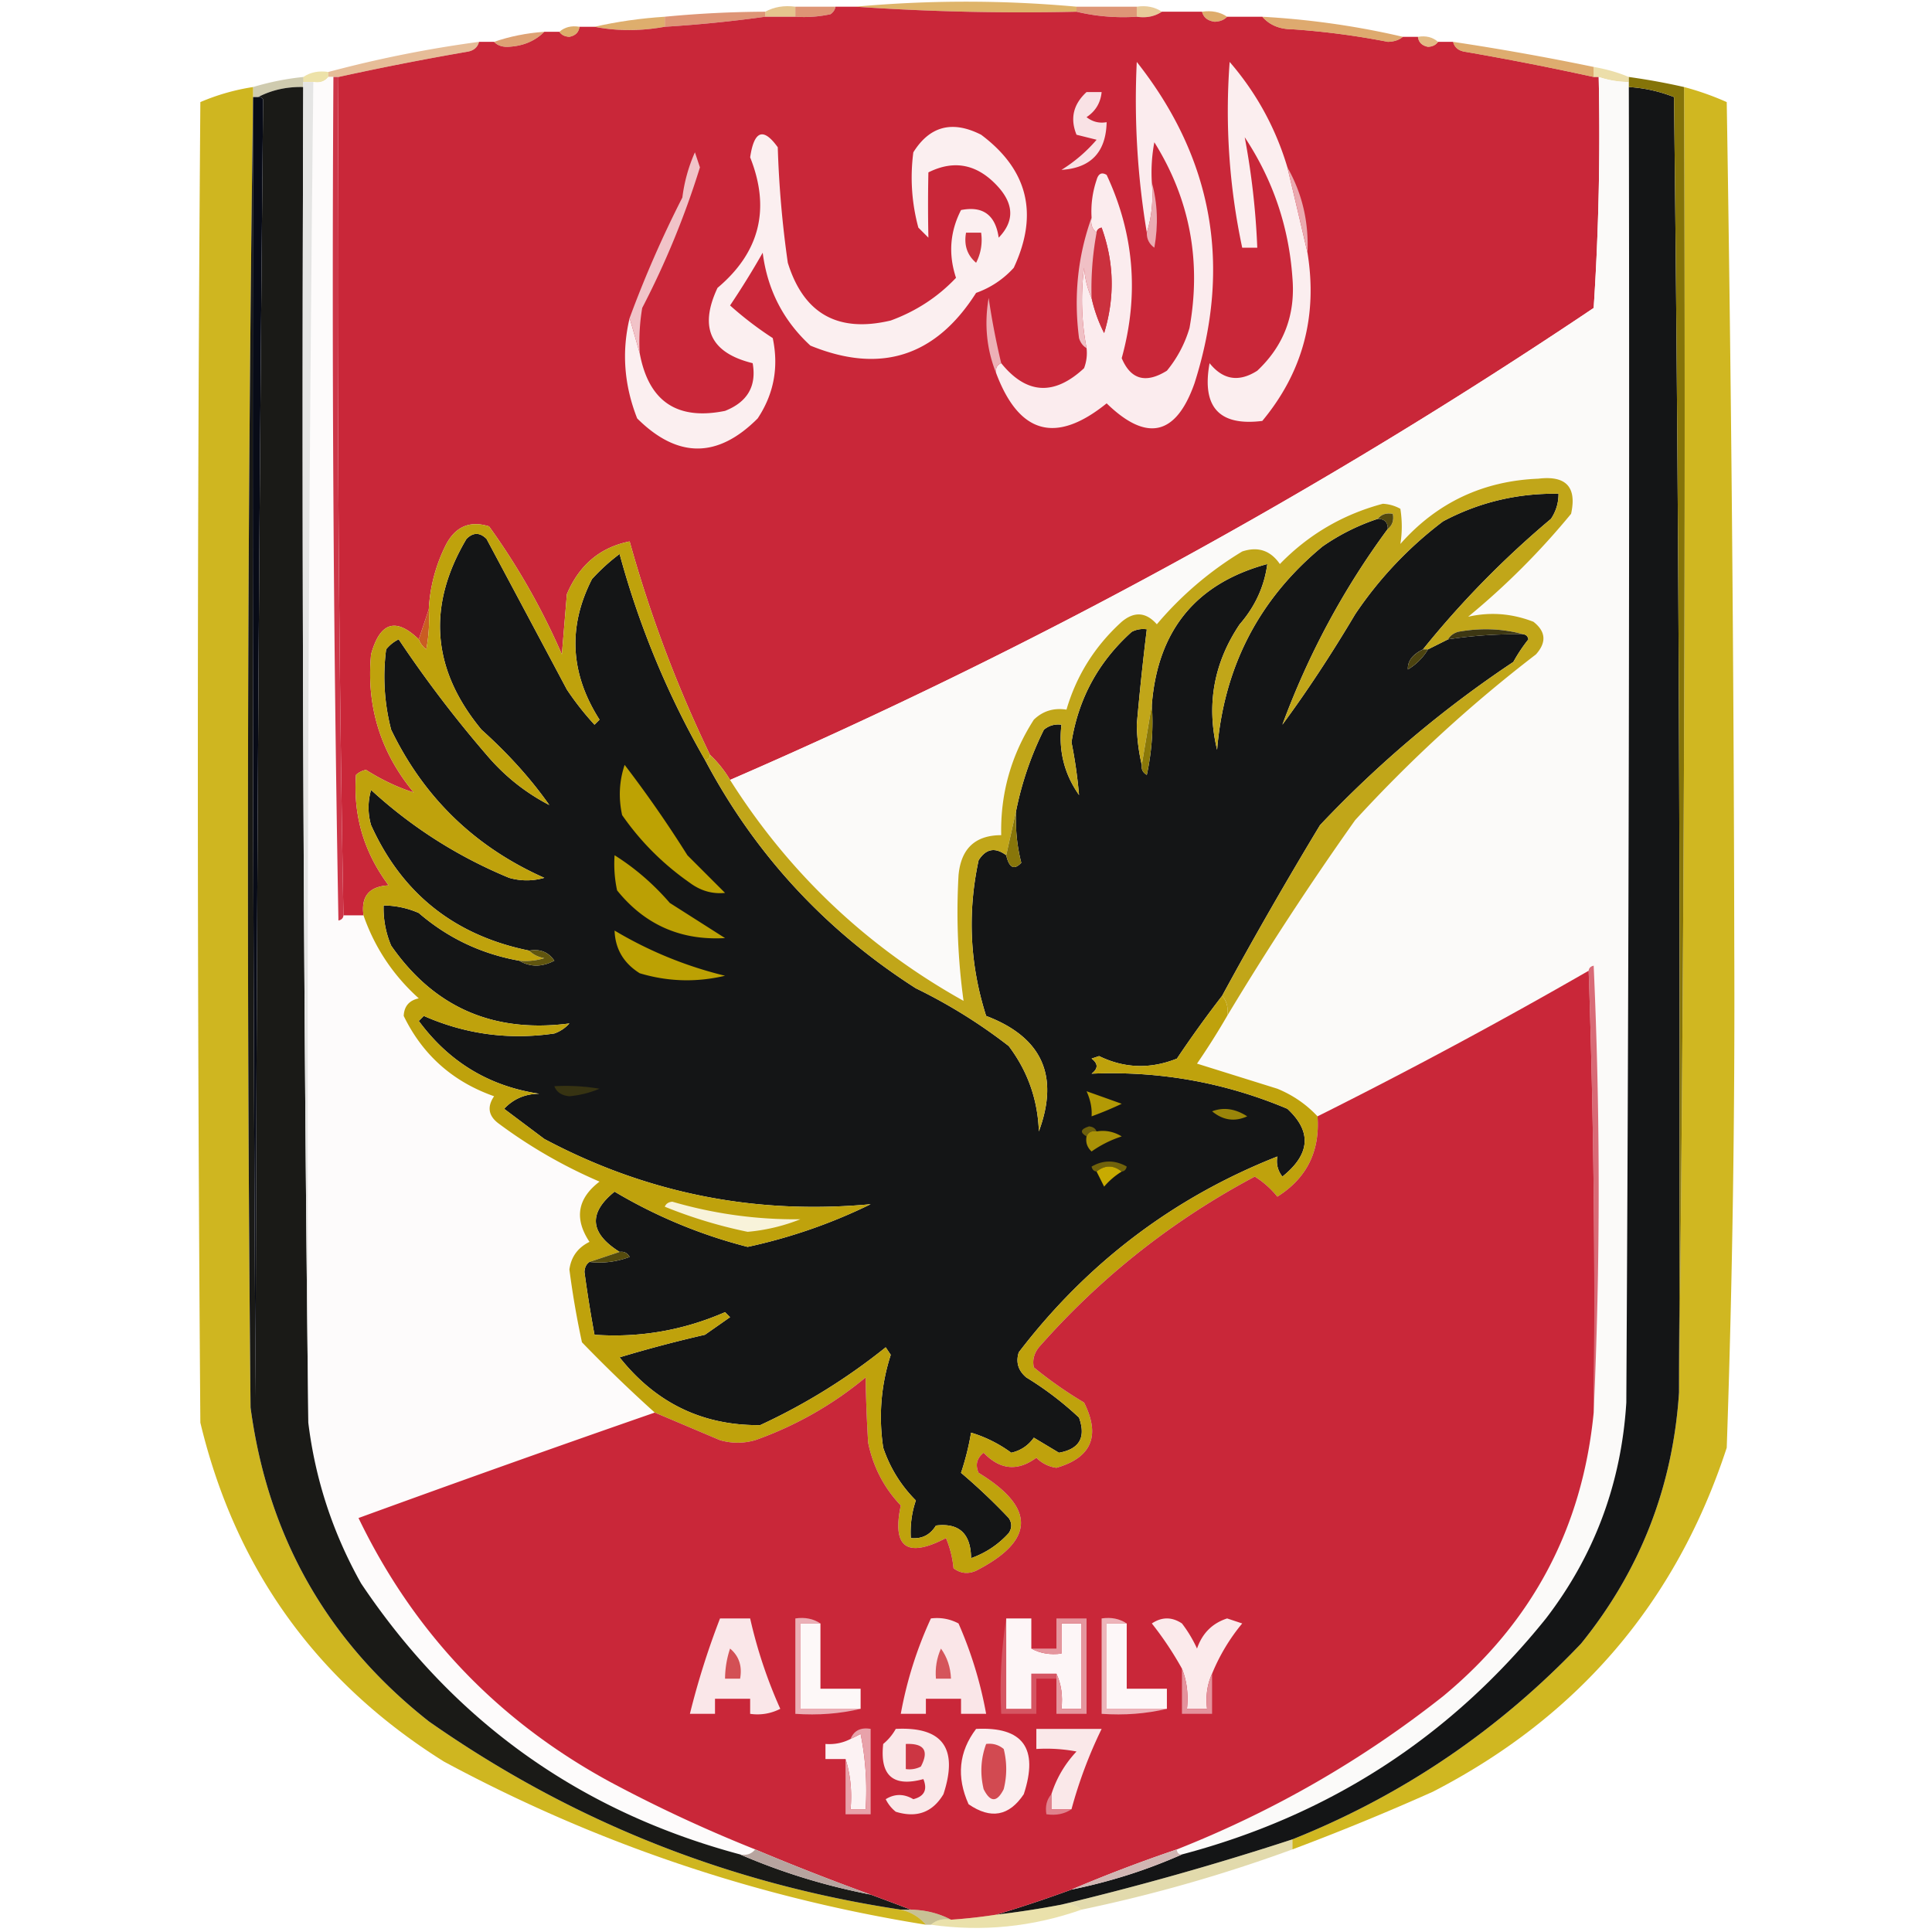 <svg clip-rule="evenodd" fill-rule="evenodd" height="2500" image-rendering="optimizeQuality" shape-rendering="geometricPrecision" text-rendering="geometricPrecision" width="2500" xmlns="http://www.w3.org/2000/svg" viewBox="94.333 57.167 306.312 384.783"><path d="M213.5 58.5v2h-6v-1c1.765-.961 3.765-1.295 6-1z" fill="#cc8d1e" opacity=".5"/><path d="M269.5 58.5v1c-14.843.33-29.51-.004-44-1a242.506 242.506 0 0 1 44 0z" fill="#cd8f20" opacity=".667"/><path d="M281.5 58.5c1.915-.284 3.581.049 5 1-1.419.951-3.085 1.284-5 1v-2z" fill="#cc8a1b" opacity=".444"/><path d="M213.5 58.5h8c-.111.617-.444 1.117-1 1.5-2.31.497-4.643.663-7 .5v-2z" fill="#cd6131" opacity=".667"/><path d="M269.5 59.5v-1h12v2c-4.1.263-8.1-.07-12-1z" fill="#cd6233" opacity=".667"/><path d="M294.5 59.5c1.915-.284 3.581.049 5 1-.597.639-1.43.972-2.5 1-1.376-.184-2.209-.85-2.5-2z" fill="#cd8323" opacity=".667"/><path d="M187.5 60.5v2c-4.835.875-9.502.875-14 0 4.48-1.02 9.147-1.687 14-2z" fill="#cd8624" opacity=".667"/><path d="M207.5 59.5v1a261.163 261.163 0 0 1-20 2v-2c6.648-.64 13.314-.973 20-1z" fill="#cd6132" opacity=".667"/><path d="M221.5 58.5h4c14.49.996 29.157 1.33 44 1 3.9.93 7.9 1.263 12 1 1.915.284 3.581-.049 5-1h8c.291 1.15 1.124 1.816 2.5 2 1.07-.028 1.903-.361 2.5-1h7c1.449 1.664 3.449 2.498 6 2.5a153.833 153.833 0 0 1 19 2.5c1.226-.02 2.226-.353 3-1h3c.12 1.086.787 1.753 2 2 .916-.043 1.583-.376 2-1h3c.291 1.15 1.124 1.816 2.5 2a574.558 574.558 0 0 1 25.5 5h1a529.906 529.906 0 0 1-1 46c-54.315 36.498-111.649 67.831-172 94a22.755 22.755 0 0 0-4-5 255.082 255.082 0 0 1-16-42.5c-5.863 1.174-10.03 4.674-12.5 10.5l-1 12a136.848 136.848 0 0 0-14.5-25.5c-3.76-1.176-6.593-.01-8.5 3.5a32.085 32.085 0 0 0-3.5 13l-2 6c-4.569-4.426-7.735-3.426-9.5 3-.96 10.326 1.874 19.493 8.5 27.5-3.235-1.03-6.401-2.53-9.5-4.5a3.943 3.943 0 0 0-2 1c-.584 8.087 1.583 15.42 6.5 22-3.875.205-5.541 2.205-5 6h-4a6974.478 6974.478 0 0 1-1-167 574.558 574.558 0 0 1 25.5-5c1.376-.184 2.209-.85 2.5-2h3c.597.639 1.43.972 2.5 1 3.079-.08 5.579-1.08 7.5-3h3c.417.624 1.084.957 2 1 1.213-.247 1.88-.914 2-2h3c4.498.875 9.165.875 14 0a261.163 261.163 0 0 0 20-2h6c2.357.163 4.69-.003 7-.5.556-.383.889-.883 1-1.5z" fill="#c92739"/><path d="M306.5 60.5c9.58.542 18.913 1.875 28 4-.774.647-1.774.98-3 1a153.833 153.833 0 0 0-19-2.5c-2.551-.002-4.551-.836-6-2.5z" fill="#cd7f28" opacity=".667"/><path d="M170.5 62.5c-.12 1.086-.787 1.753-2 2-.916-.043-1.583-.376-2-1 1.068-.934 2.401-1.268 4-1z" fill="#cc8421" opacity=".667"/><path d="M163.5 63.5c-1.921 1.92-4.421 2.92-7.5 3-1.07-.028-1.903-.361-2.5-1 3.127-1.08 6.46-1.747 10-2z" fill="#cd732f" opacity=".667"/><path d="M337.5 64.5c1.599-.268 2.932.066 4 1-.417.624-1.084.957-2 1-1.213-.247-1.88-.914-2-2z" fill="#cc8422" opacity=".553"/><path d="M344.5 65.5a515.819 515.819 0 0 1 28 5v2a574.558 574.558 0 0 0-25.5-5c-1.376-.184-2.209-.85-2.5-2z" fill="#cd8227" opacity=".667"/><path d="M150.5 65.5c-.291 1.15-1.124 1.816-2.5 2a574.558 574.558 0 0 0-25.5 5h-2v-1a238.895 238.895 0 0 1 30-6z" fill="#cd772b" opacity=".481"/><path d="M311.5 90.5a2463.73 2463.73 0 0 1 4 17c2.049 12.645-.951 23.811-9 33.5-8.591 1.07-12.091-2.763-10.5-11.5 2.679 3.335 5.845 3.835 9.5 1.5 5.295-4.989 7.628-11.156 7-18.5-.708-10.164-3.875-19.497-9.5-28a150.91 150.91 0 0 1 2.5 22h-3a130.507 130.507 0 0 1-2.5-37c5.328 6.167 9.162 13.167 11.5 21z" fill="#fbeeef"/><path d="M253.5 131.5c-.172-.992.162-1.658 1-2 5.032 6.213 10.532 6.547 16.5 1a8.43 8.43 0 0 0 .5-4 50.963 50.963 0 0 1-.5-16c.191 2.208.691 4.208 1.5 6a29.278 29.278 0 0 0 2.5 7c2.158-7.103 1.991-14.103-.5-21-.607.124-.94.457-1 1-.904-.709-1.237-1.709-1-3a19.522 19.522 0 0 1 1-7.5c.35-1.258 1.017-1.59 2-1 5.483 11.728 6.483 23.894 3 36.5 1.799 4.272 4.799 5.106 9 2.5a24.017 24.017 0 0 0 4.5-8.5c2.398-13.349.064-25.682-7-37a32.462 32.462 0 0 0-.5 8c.313 3.542-.021 6.875-1 10a159.782 159.782 0 0 1-2-34c15.143 19.181 18.976 40.514 11.5 64-3.674 10.436-9.507 11.769-17.5 4-10.093 8.154-17.426 6.154-22-6z" fill="#fbecee"/><path d="M372.5 70.5c2.51.427 4.843 1.093 7 2v1a19.24 19.24 0 0 1-6-1h-1v-2z" fill="#dabf57" opacity=".5"/><path d="M120.5 71.5v1c-.709.904-1.709 1.237-3 1h-2v-1c1.419-.951 3.085-1.284 5-1z" fill="#e4d37e" opacity=".667"/><path d="M115.5 72.5v2c-3.281-.08-6.281.587-9 2h-1v-2a53.76 53.76 0 0 1 10-2z" fill="#71630f" opacity=".333"/><path d="M120.5 72.5h1c-.333 56.004 0 112.004 1 168 .607-.124.94-.457 1-1h4c2.242 6.416 5.908 11.916 11 16.5-1.91.408-2.91 1.575-3 3.5 3.768 7.764 9.768 13.097 18 16-1.453 2.144-1.12 3.977 1 5.5a98.891 98.891 0 0 0 20 11.5c-4.406 3.364-5.072 7.364-2 12-2.325 1.152-3.658 2.985-4 5.5.63 4.871 1.463 9.705 2.5 14.5a293.21 293.21 0 0 0 14.5 14 4118.828 4118.828 0 0 0-59 21c11.006 22.841 27.673 40.341 50 52.5a284.938 284.938 0 0 0 29 13.5c-.709.904-1.709 1.237-3 1-31.964-8.559-57.131-26.559-75.5-54-5.616-10.014-9.116-20.68-10.5-32-.331-89.071.003-178.071 1-267 1.291.237 2.291-.096 3-1z" fill="#fdfbfb"/><path d="M121.5 72.5h1a6974.478 6974.478 0 0 0 1 167c-.06.543-.393.876-1 1-1-55.996-1.333-111.996-1-168z" fill="#cd3648"/><path d="M373.5 72.5a19.24 19.24 0 0 0 6 1v1c.167 87.334 0 174.667-.5 262-.996 16.072-6.33 30.405-16 43-18.937 23.563-43.104 39.23-72.5 47-.667 0-1-.333-1-1 19.24-7.614 36.907-17.781 53-30.5 17.763-14.692 27.763-33.525 30-56.5a993.098 993.098 0 0 0 0-89c-.607.124-.94.457-1 1a1048.871 1048.871 0 0 1-54 29c-2.236-2.393-4.903-4.227-8-5.5l-16-5a145.01 145.01 0 0 0 6-9.5 616.02 616.02 0 0 1 25.5-39 279.916 279.916 0 0 1 36-33c2.145-2.395 1.978-4.562-.5-6.5-4.284-1.663-8.617-1.996-13-1 7.5-6.167 14.333-13 20.5-20.5 1.175-5.328-.992-7.661-6.5-7-11.053.444-20.22 4.777-27.5 13 .374-2.269.374-4.602 0-7a7.93 7.93 0 0 0-3.5-1c-7.948 2.119-14.782 6.119-20.5 12-1.864-2.707-4.364-3.541-7.5-2.5a68.526 68.526 0 0 0-17 14.5c-2.156-2.438-4.489-2.605-7-.5-5.332 4.839-8.998 10.673-11 17.5-2.544-.396-4.711.271-6.5 2-4.511 7.03-6.678 14.697-6.5 23-5.185.014-8.018 2.681-8.5 8a129.819 129.819 0 0 0 1 25c-19.234-10.734-34.734-25.401-46.5-44 60.351-26.169 117.685-57.502 172-94a529.906 529.906 0 0 0 1-46z" fill="#fbfaf9"/><path d="M105.5 74.5v2a11361.632 11361.632 0 0 0-.5 261c3.442 25.73 15.275 46.563 35.5 62.5 28.303 19.829 59.636 32.329 94 37.5 2.031.472 3.698 1.472 5 3-33.841-5.422-65.841-16.255-96-32.5-25.37-15.913-41.536-38.413-48.5-67.5-.667-87.667-.667-175.333 0-263a43.314 43.314 0 0 1 10.5-3z" fill="#c8ac00" opacity=".874"/><path d="M115.5 74.5a17690.49 17690.49 0 0 0 1 266c1.384 11.32 4.884 21.986 10.5 32 18.369 27.441 43.536 45.441 75.5 54 8.295 3.579 16.962 6.245 26 8a647.542 647.542 0 0 1 8 3h-2c-34.364-5.171-65.697-17.671-94-37.5-20.225-15.937-32.058-36.77-35.5-62.5-.832-87.168-.666-174.168.5-261-.167 86.334 0 172.667.5 259 .168-86.237.668-172.403 1.5-258.5-.228-.399-.562-.565-1-.5 2.719-1.413 5.719-2.08 9-2z" fill="#1a1a17"/><path d="M115.5 73.5h2a17887.285 17887.285 0 0 0-1 267 17690.49 17690.49 0 0 1-1-266v-1z" fill="#e5e5e4"/><path d="M390.5 74.5a56.268 56.268 0 0 1 8.5 3c.904 55.996 1.404 111.996 1.5 168 .145 33.366-.355 66.699-1.5 100-10.056 30.735-29.556 53.568-58.5 68.5a488.126 488.126 0 0 1-28 11.5v-2c21.956-8.773 41.123-21.773 57.5-39 11.773-14.555 18.273-31.222 19.5-50a16901.08 16901.08 0 0 0 1-260z" fill="#c9ac00" opacity=".871"/><path d="M379.5 74.5c3.101.192 6.101.858 9 2 1 85.997 1.333 171.997 1 258-1.227 18.778-7.727 35.445-19.5 50-16.377 17.227-35.544 30.227-57.5 39a593.979 593.979 0 0 1-46 13c-4.307.827-8.64 1.493-13 2a268.68 268.68 0 0 0 15-5c7.657-1.553 14.991-3.887 22-7 29.396-7.77 53.563-23.437 72.5-47 9.67-12.595 15.004-26.928 16-43 .5-87.333.667-174.666.5-262z" fill="#141516"/><path d="M379.5 72.5c3.697.508 7.364 1.175 11 2a16901.08 16901.08 0 0 1-1 260c.333-86.003 0-172.003-1-258a29.359 29.359 0 0 0-9-2v-1-1z" fill="#857409"/><path d="M105.5 76.5h1c.438-.065.772.101 1 .5a33506.127 33506.127 0 0 0-1.5 258.5c-.5-86.333-.667-172.666-.5-259z" fill="#080b17"/><path d="M271.5 75.5h3c-.203 2.138-1.203 3.805-3 5 1.189.929 2.522 1.262 4 1-.135 5.966-3.135 9.133-9 9.5a29.94 29.94 0 0 0 7-6l-4-1c-1.314-3.233-.647-6.067 2-8.5z" fill="#f9e2e5"/><path d="M180.5 120.5l2 7c1.773 9.609 7.44 13.442 17 11.5 4.473-1.774 6.306-4.94 5.5-9.5-8.4-2.06-10.733-7.06-7-15 8.415-7.081 10.581-15.748 6.5-26 .791-5.34 2.624-6.007 5.5-2a206.23 206.23 0 0 0 2 23c3.158 10.166 9.991 14 20.5 11.5 5.054-1.852 9.388-4.685 13-8.5-1.548-4.677-1.215-9.177 1-13.5 4.353-.86 6.853.974 7.5 5.5 3.068-3.175 3.068-6.508 0-10-4.098-4.607-8.765-5.607-14-3-.093 4.34-.093 8.674 0 13l-2-2a38.187 38.187 0 0 1-1-15c3.274-5.237 7.774-6.404 13.5-3.5 9.329 6.977 11.496 15.81 6.5 26.5a18.282 18.282 0 0 1-7.5 5c-8.068 12.7-19.068 16.2-33 10.5-5.402-4.971-8.569-11.137-9.5-18.5-2.048 3.6-4.214 7.1-6.5 10.5a69.053 69.053 0 0 0 8.5 6.5c1.224 5.804.224 11.138-3 16-7.959 7.992-15.959 7.992-24 0-2.608-6.628-3.108-13.295-1.5-20z" fill="#fbeff0"/><path d="M284.5 93.5c1.147 4.146 1.314 8.48.5 13-1.039-.744-1.539-1.744-1.5-3 .979-3.125 1.313-6.458 1-10z" fill="#ebacb3"/><path d="M247.5 103.5h3a9.86 9.86 0 0 1-1 6c-1.783-1.523-2.449-3.523-2-6z" fill="#cb333e"/><path d="M311.5 90.5c2.943 5.188 4.276 10.854 4 17a2463.73 2463.73 0 0 0-4-17z" fill="#eba9af"/><path d="M272.5 116.5a61.26 61.26 0 0 1 1-13c.06-.543.393-.876 1-1 2.491 6.897 2.658 13.897.5 21a29.278 29.278 0 0 1-2.5-7z" fill="#cb313e"/><path d="M182.5 127.5l-2-7c3-8.148 6.5-16.148 10.5-24a31.783 31.783 0 0 1 2.5-9l1 3a169.997 169.997 0 0 1-11.5 28 40.914 40.914 0 0 0-.5 9z" fill="#f1c3c8"/><path d="M272.5 100.5c-.237 1.291.096 2.291 1 3a61.26 61.26 0 0 0-1 13c-.809-1.792-1.309-3.792-1.5-6a50.963 50.963 0 0 0 .5 16c-.722-.418-1.222-1.084-1.5-2-1.082-8.344-.249-16.344 2.5-24z" fill="#f0c0c5"/><path d="M254.5 129.5c-.838.342-1.172 1.008-1 2-1.901-4.725-2.401-9.725-1.5-15a149.336 149.336 0 0 0 2.5 13z" fill="#edb0b6"/><path d="M338.5 186.5c-2.099 1.017-3.099 2.35-3 4 1.688-1.021 3.021-2.355 4-4l4-2a89.41 89.41 0 0 1 15-1c.543.06.876.393 1 1a32.367 32.367 0 0 0-3 4.5c-14.006 9.331-26.839 20.164-38.5 32.5a861.366 861.366 0 0 0-19.5 34 228.852 228.852 0 0 0-9 12.5c-5.291 2.122-10.458 1.956-15.5-.5l-1.5.5c1.333 1 1.333 2 0 3 13.561-.574 26.561 1.76 39 7 4.901 4.544 4.568 9.044-1 13.5-.929-1.189-1.262-2.522-1-4-20.693 8.174-37.86 21.174-51.5 39-.624 1.964-.124 3.631 1.5 5a64.256 64.256 0 0 1 10.5 8c1.418 3.942.084 6.275-4 7l-5-3c-1.12 1.575-2.62 2.575-4.5 3a26.174 26.174 0 0 0-8-4 53.03 53.03 0 0 1-2 8 118.744 118.744 0 0 1 9.5 9c.667 1 .667 2 0 3-2.07 2.287-4.57 3.953-7.5 5-.054-4.895-2.388-7.062-7-6.5-1.153 1.883-2.819 2.716-5 2.5a19.522 19.522 0 0 1 1-7.5c-2.975-2.98-5.141-6.48-6.5-10.5-.943-6.303-.443-12.469 1.5-18.5l-1-1.5a120.74 120.74 0 0 1-25 15.5c-11.439.115-20.773-4.385-28-13.5a260.156 260.156 0 0 1 17-4.5l5-3.5-1-1c-8.321 3.631-16.987 5.131-26 4.5a255.347 255.347 0 0 1-2-12.5c.043-.916.376-1.583 1-2 2.747.313 5.414-.02 8-1-.457-.798-1.124-1.131-2-1-5.95-3.73-6.283-7.73-1-12a100.404 100.404 0 0 0 26.5 11 106.61 106.61 0 0 0 24.5-8.5c-23.037 2.142-44.704-2.192-65-13l-8-6c1.859-1.981 4.192-2.981 7-3-9.968-1.488-17.968-6.321-24-14.5l1-1c8.307 3.655 16.974 4.822 26 3.5a7.293 7.293 0 0 0 3-2c-15.114 1.974-26.948-3.193-35.5-15.5a18.991 18.991 0 0 1-1.5-8c2.427.023 4.76.523 7 1.5 5.785 4.986 12.451 8.152 20 9.5 2.193 1.297 4.527 1.297 7 0-1.168-1.717-2.835-2.384-5-2-14.832-3.011-25.332-11.344-31.5-25a12.494 12.494 0 0 1 0-7c8.117 7.444 17.283 13.277 27.5 17.5 2.333.667 4.667.667 7 0-13.801-6.135-23.967-15.968-30.5-29.5a42.087 42.087 0 0 1-1-16 7.248 7.248 0 0 1 2.5-2 236.366 236.366 0 0 0 17.5 23c3.528 4.175 7.695 7.508 12.5 10-3.62-5.156-8.12-10.156-13.5-15-9.914-11.974-10.914-24.641-3-38 1.333-1.333 2.667-1.333 4 0 5.327 9.964 10.661 19.964 16 30a57.688 57.688 0 0 0 5.5 7l1-1c-5.853-9.172-6.353-18.505-1.5-28a38.929 38.929 0 0 1 5.5-5 173.06 173.06 0 0 0 17 41c9.95 18.788 23.95 33.955 42 45.5a105.29 105.29 0 0 1 18.5 11.5c3.784 5.018 5.784 10.685 6 17 4.112-11.111.612-18.777-10.5-23-3.251-10.19-3.751-20.524-1.5-31 1.459-2.31 3.292-2.643 5.5-1 .575 2.515 1.575 3.015 3 1.5a33.79 33.79 0 0 1-1-10.5 65.008 65.008 0 0 1 5.5-16c1.011-.837 2.178-1.17 3.5-1-.61 5.155.556 9.822 3.5 14a95.04 95.04 0 0 0-1.5-10.5c1.387-8.73 5.387-16.063 12-22a4.934 4.934 0 0 1 3-.5 559.203 559.203 0 0 0-2 19c.051 2.753.384 5.42 1 8-.131.876.202 1.543 1 2a49.87 49.87 0 0 0 1-14c1.179-14.831 8.845-24.165 23-28-.596 4.471-2.429 8.471-5.5 12-5.167 7.692-6.667 16.025-4.5 25 1.365-16.567 8.365-30.067 21-40.5a42.494 42.494 0 0 1 11-5.5c1.333 0 2 .667 2 2-8.797 11.921-15.797 24.921-21 39 4.888-6.626 9.721-13.959 14.5-22a76.862 76.862 0 0 1 17.5-18.5c7.147-3.798 14.814-5.631 23-5.5.009 1.808-.491 3.475-1.5 5a187.889 187.889 0 0 0-25.5 26z" fill="#141516"/><path d="M140.5 178.5a32.462 32.462 0 0 1-.5 8c-.717-.544-1.217-1.211-1.5-2l2-6z" fill="#ca5c22"/><path d="M196.5 207.5c0 .667-.333 1-1 1a173.06 173.06 0 0 1-17-41 38.929 38.929 0 0 0-5.5 5c-4.853 9.495-4.353 18.828 1.5 28l-1 1a57.688 57.688 0 0 1-5.5-7 16542.053 16542.053 0 0 0-16-30c-1.333-1.333-2.667-1.333-4 0-7.914 13.359-6.914 26.026 3 38 5.38 4.844 9.88 9.844 13.5 15-4.805-2.492-8.972-5.825-12.5-10a236.366 236.366 0 0 1-17.5-23 7.248 7.248 0 0 0-2.5 2 42.087 42.087 0 0 0 1 16c6.533 13.532 16.699 23.365 30.5 29.5a12.494 12.494 0 0 1-7 0c-10.217-4.223-19.383-10.056-27.5-17.5a12.494 12.494 0 0 0 0 7c6.168 13.656 16.668 21.989 31.5 25 .763.768 1.763 1.268 3 1.5a12.93 12.93 0 0 1-5 .5c-7.549-1.348-14.215-4.514-20-9.5a17.758 17.758 0 0 0-7-1.5 18.991 18.991 0 0 0 1.5 8c8.552 12.307 20.386 17.474 35.5 15.5a7.293 7.293 0 0 1-3 2c-9.026 1.322-17.693.155-26-3.5l-1 1c6.032 8.179 14.032 13.012 24 14.5-2.808.019-5.141 1.019-7 3l8 6c20.296 10.808 41.963 15.142 65 13a106.61 106.61 0 0 1-24.5 8.5 100.404 100.404 0 0 1-26.5-11c-5.283 4.27-4.95 8.27 1 12l-6 2c-.624.417-.957 1.084-1 2 .57 4.226 1.237 8.392 2 12.5 9.013.631 17.679-.869 26-4.5l1 1-5 3.5a260.156 260.156 0 0 0-17 4.5c7.227 9.115 16.561 13.615 28 13.5a120.74 120.74 0 0 0 25-15.5l1 1.5c-1.943 6.031-2.443 12.197-1.5 18.5 1.359 4.02 3.525 7.52 6.5 10.5a19.522 19.522 0 0 0-1 7.5c2.181.216 3.847-.617 5-2.5 4.612-.562 6.946 1.605 7 6.5 2.93-1.047 5.43-2.713 7.5-5 .667-1 .667-2 0-3a118.744 118.744 0 0 0-9.5-9 53.03 53.03 0 0 0 2-8 26.174 26.174 0 0 1 8 4c1.88-.425 3.38-1.425 4.5-3l5 3c4.084-.725 5.418-3.058 4-7a64.256 64.256 0 0 0-10.5-8c-1.624-1.369-2.124-3.036-1.5-5 13.64-17.826 30.807-30.826 51.5-39-.262 1.478.071 2.811 1 4 5.568-4.456 5.901-8.956 1-13.5-12.439-5.24-25.439-7.574-39-7 1.333-1 1.333-2 0-3l1.5-.5c5.042 2.456 10.209 2.622 15.5.5a228.852 228.852 0 0 1 9-12.5c.934 1.068 1.268 2.401 1 4a145.01 145.01 0 0 1-6 9.5l16 5c3.097 1.273 5.764 3.107 8 5.5.504 6.992-2.163 12.325-8 16a18.118 18.118 0 0 0-4.5-4c-16.384 8.715-30.717 20.048-43 34-.982 1.259-1.315 2.592-1 4a82.262 82.262 0 0 0 10 7c3.33 6.636 1.497 10.969-5.5 13a6.895 6.895 0 0 1-4-2c-3.735 2.757-7.235 2.424-10.5-1-1.365 1.093-1.699 2.426-1 4 11.41 6.971 11.243 13.471-.5 19.5-1.612.72-3.112.554-4.5-.5a20.2 20.2 0 0 0-1.5-6c-7.773 4.045-10.773 1.878-9-6.5-3.337-3.505-5.503-7.672-6.5-12.5a284.074 284.074 0 0 1-.5-13 71.986 71.986 0 0 1-22 12.5 12.494 12.494 0 0 1-7 0 10593.27 10593.27 0 0 0-13-5.5 293.21 293.21 0 0 1-14.5-14 174.395 174.395 0 0 1-2.5-14.5c.342-2.515 1.675-4.348 4-5.5-3.072-4.636-2.406-8.636 2-12a98.891 98.891 0 0 1-20-11.5c-2.12-1.523-2.453-3.356-1-5.5-8.232-2.903-14.232-8.236-18-16 .09-1.925 1.09-3.092 3-3.5-5.092-4.584-8.758-10.084-11-16.5-.541-3.795 1.125-5.795 5-6-4.917-6.58-7.084-13.913-6.5-22a3.943 3.943 0 0 1 2-1c3.099 1.97 6.265 3.47 9.5 4.5-6.626-8.007-9.46-17.174-8.5-27.5 1.765-6.426 4.931-7.426 9.5-3 .283.789.783 1.456 1.5 2 .497-2.646.664-5.313.5-8a32.085 32.085 0 0 1 3.5-13c1.907-3.51 4.74-4.676 8.5-3.5a136.848 136.848 0 0 1 14.5 25.5l1-12c2.47-5.826 6.637-9.326 12.5-10.5a255.082 255.082 0 0 0 16 42.5z" fill="#bfa20c"/><path d="M179.5 209.5a235.097 235.097 0 0 1 12.5 18l7.5 7.5c-2.517.257-4.85-.41-7-2-5.349-3.737-9.849-8.237-13.5-13.5-.747-3.424-.58-6.757.5-10z" fill="#bda203"/><path d="M299.5 259.5c.268-1.599-.066-2.932-1-4a861.366 861.366 0 0 1 19.5-34c11.661-12.336 24.494-23.169 38.5-32.5a32.367 32.367 0 0 1 3-4.5c-.124-.607-.457-.94-1-1-4.146-1.147-8.48-1.314-13-.5-.916.278-1.582.778-2 1.5l-4 2h-1a187.889 187.889 0 0 1 25.5-26c1.009-1.525 1.509-3.192 1.5-5-8.186-.131-15.853 1.702-23 5.5a76.862 76.862 0 0 0-17.5 18.5c-4.779 8.041-9.612 15.374-14.5 22 5.203-14.079 12.203-27.079 21-39 .904-.709 1.237-1.709 1-3-1.291-.237-2.291.096-3 1a42.494 42.494 0 0 0-11 5.5c-12.635 10.433-19.635 23.933-21 40.5-2.167-8.975-.667-17.308 4.5-25 3.071-3.529 4.904-7.529 5.5-12-14.155 3.835-21.821 13.169-23 28l-2 12a37.328 37.328 0 0 1-1-8 559.203 559.203 0 0 1 2-19 4.934 4.934 0 0 0-3 .5c-6.613 5.937-10.613 13.27-12 22a95.04 95.04 0 0 1 1.5 10.5c-2.944-4.178-4.11-8.845-3.5-14-1.322-.17-2.489.163-3.5 1a65.008 65.008 0 0 0-5.5 16l-2 9c-2.208-1.643-4.041-1.31-5.5 1-2.251 10.476-1.751 20.81 1.5 31 11.112 4.223 14.612 11.889 10.5 23-.216-6.315-2.216-11.982-6-17a105.29 105.29 0 0 0-18.5-11.5c-18.05-11.545-32.05-26.712-42-45.5.667 0 1-.333 1-1a22.755 22.755 0 0 1 4 5c11.766 18.599 27.266 33.266 46.5 44a129.819 129.819 0 0 1-1-25c.482-5.319 3.315-7.986 8.5-8-.178-8.303 1.989-15.97 6.5-23 1.789-1.729 3.956-2.396 6.5-2 2.002-6.827 5.668-12.661 11-17.5 2.511-2.105 4.844-1.938 7 .5a68.526 68.526 0 0 1 17-14.5c3.136-1.041 5.636-.207 7.5 2.5 5.718-5.881 12.552-9.881 20.5-12a7.93 7.93 0 0 1 3.5 1c.374 2.398.374 4.731 0 7 7.28-8.223 16.447-12.556 27.5-13 5.508-.661 7.675 1.672 6.5 7-6.167 7.5-13 14.333-20.5 20.5 4.383-.996 8.716-.663 13 1 2.478 1.938 2.645 4.105.5 6.5a279.916 279.916 0 0 0-36 33 616.02 616.02 0 0 0-25.5 39z" fill="#c1a619"/><path d="M284.5 197.5a49.87 49.87 0 0 1-1 14c-.798-.457-1.131-1.124-1-2l2-12z" fill="#8a7808"/><path d="M338.5 186.5h1c-.979 1.645-2.312 2.979-4 4-.099-1.65.901-2.983 3-4z" fill="#4c4310"/><path d="M358.5 183.5a89.41 89.41 0 0 0-15 1c.418-.722 1.084-1.222 2-1.5 4.52-.814 8.854-.647 13 .5z" fill="#3d3713"/><path d="M329.5 160.5c.709-.904 1.709-1.237 3-1 .237 1.291-.096 2.291-1 3 0-1.333-.667-2-2-2z" fill="#53490f"/><path d="M257.5 218.5a33.79 33.79 0 0 0 1 10.5c-1.425 1.515-2.425 1.015-3-1.5l2-9z" fill="#88760a"/><path d="M177.5 227.5c4.07 2.56 7.736 5.727 11 9.5l11 7c-8.818.506-15.985-2.66-21.5-9.5a24.935 24.935 0 0 1-.5-7z" fill="#bba004"/><path d="M177.5 242.5a79.479 79.479 0 0 0 22 9c-5.723 1.353-11.39 1.186-17-.5-3.212-2.019-4.878-4.853-5-8.5z" fill="#bca103"/><path d="M160.5 246.5c2.165-.384 3.832.283 5 2-2.473 1.297-4.807 1.297-7 0a12.93 12.93 0 0 0 5-.5c-1.237-.232-2.237-.732-3-1.5z" fill="#60550f"/><path d="M371.5 250.5c.06-.543.393-.876 1-1a993.098 993.098 0 0 1 0 89c.331-29.505-.002-58.838-1-88z" fill="#d96a76"/><path d="M371.5 250.5a1937.243 1937.243 0 0 1 1 88c-2.237 22.975-12.237 41.808-30 56.5-16.093 12.719-33.76 22.886-53 30.5a297.045 297.045 0 0 0-21 8 268.68 268.68 0 0 1-15 5c-2.982.463-5.982.796-9 1-2.405-1.268-5.072-1.935-8-2a647.542 647.542 0 0 0-8-3 497.834 497.834 0 0 1-23-9 284.938 284.938 0 0 1-29-13.5c-22.327-12.159-38.994-29.659-50-52.5a4118.828 4118.828 0 0 1 59-21c4.312 1.821 8.645 3.654 13 5.5 2.333.667 4.667.667 7 0a71.986 71.986 0 0 0 22-12.5c.063 4.213.229 8.546.5 13 .997 4.828 3.163 8.995 6.5 12.5-1.773 8.378 1.227 10.545 9 6.5a20.2 20.2 0 0 1 1.5 6c1.388 1.054 2.888 1.22 4.5.5 11.743-6.029 11.91-12.529.5-19.5-.699-1.574-.365-2.907 1-4 3.265 3.424 6.765 3.757 10.5 1a6.895 6.895 0 0 0 4 2c6.997-2.031 8.83-6.364 5.5-13a82.262 82.262 0 0 1-10-7c-.315-1.408.018-2.741 1-4 12.283-13.952 26.616-25.285 43-34a18.118 18.118 0 0 1 4.5 4c5.837-3.675 8.504-9.008 8-16a1048.871 1048.871 0 0 0 54-29z" fill="#c92739"/><path d="M165.5 273.5a40.914 40.914 0 0 1 9 .5 20.2 20.2 0 0 1-6 1.5c-1.53-.14-2.53-.807-3-2z" fill="#373312"/><path d="M271.5 274.5c2.312.82 4.646 1.653 7 2.5a66.615 66.615 0 0 1-6 2.5c.111-1.609-.222-3.275-1-5z" fill="#b39a05"/><path d="M296.5 278.5c2.277-.871 4.61-.538 7 1-2.49 1.132-4.824.799-7-1z" fill="#9a8509"/><path d="M273.5 282.5c-.992-.172-1.658.162-2 1-1.385-.802-1.218-1.469.5-2 .765.07 1.265.403 1.5 1z" fill="#6c5f0c"/><path d="M273.5 282.5c1.788-.285 3.455.048 5 1a22.136 22.136 0 0 0-6 3c-.886-.825-1.219-1.825-1-3 .342-.838 1.008-1.172 2-1z" fill="#a99107"/><path d="M278.5 290.5c-1.667-1.333-3.333-1.333-5 0-.543-.06-.876-.393-1-1 2.333-1.333 4.667-1.333 7 0-.124.607-.457.94-1 1z" fill="#71620b"/><path d="M278.5 290.5a14.698 14.698 0 0 0-3.5 3l-1.5-3c1.667-1.333 3.333-1.333 5 0z" fill="#c8ab01"/><path d="M187.5 297.5c.235-.597.735-.93 1.5-1a87.114 87.114 0 0 0 25.5 3.5 37.235 37.235 0 0 1-10.5 2.5 94.282 94.282 0 0 1-16.5-5z" fill="#f8f3da"/><path d="M178.5 306.5c.876-.131 1.543.202 2 1a16.873 16.873 0 0 1-8 1l6-2z" fill="#554b0e"/><path d="M198.5 379.5h6a95.058 95.058 0 0 0 6 18 9.86 9.86 0 0 1-6 1v-3h-7v3h-5a157.349 157.349 0 0 1 6-19z" fill="#fae7e9"/><path d="M218.5 380.5h-4v17h12c-4.134.985-8.468 1.318-13 1v-19c1.915-.284 3.581.049 5 1z" fill="#ebafb6"/><path d="M218.5 380.5v13h8v4h-12v-17z" fill="#fdf8f8"/><path d="M240.5 379.5c1.967-.239 3.801.094 5.5 1a80.174 80.174 0 0 1 5.5 18h-5v-3h-7v3h-5a78.85 78.85 0 0 1 6-19z" fill="#fae6e8"/><path d="M255.5 379.5v18h5v-7h5v1h-4v7h-7c-.323-6.522.01-12.855 1-19z" fill="#d55562"/><path d="M255.5 379.5h5v6c1.765.961 3.765 1.295 6 1v-6h4v17h-4c.302-2.559-.032-4.893-1-7h-5v7h-5v-18z" fill="#fdf6f7"/><path d="M265.5 391.5v-1c.968 2.107 1.302 4.441 1 7h4v-17h-4v6c-2.235.295-4.235-.039-6-1h5v-6h6v19h-6v-7z" fill="#e5969e"/><path d="M279.5 380.5h-4v17h12c-4.134.985-8.468 1.318-13 1v-19c1.915-.284 3.581.049 5 1z" fill="#edb4ba"/><path d="M279.5 380.5v13h8v4h-12v-17z" fill="#fdf7f8"/><path d="M296.5 390.5c-.968 2.107-1.302 4.441-1 7h-4c.306-2.885-.027-5.552-1-8a66.438 66.438 0 0 0-6-9c2-1.333 4-1.333 6 0a25.866 25.866 0 0 1 3 5c1.047-3.047 3.047-5.047 6-6l3 1a38.443 38.443 0 0 0-6 10z" fill="#fbeaeb"/><path d="M200.5 385.5c1.78 1.49 2.446 3.49 2 6h-3a19.22 19.22 0 0 1 1-6z" fill="#d35055"/><path d="M242.5 385.5c1.238 1.714 1.905 3.714 2 6h-3c-.175-2.121.159-4.121 1-6z" fill="#d5555b"/><path d="M290.5 389.5c.973 2.448 1.306 5.115 1 8h4c-.302-2.559.032-4.893 1-7v8h-6v-9z" fill="#e4929c"/><path d="M223.5 407.5h-4v-3c1.792.134 3.458-.199 5-1 .65-.304 1.317-.637 2-1a57.15 57.15 0 0 1 1 15h-3c.313-3.542-.021-6.875-1-10z" fill="#fcf2f3"/><path d="M233.5 401.5c9.327-.481 12.494 3.852 9.5 13-2.161 3.624-5.328 4.791-9.5 3.5a7.248 7.248 0 0 1-2-2.5c1.784-1.106 3.618-1.106 5.5 0 2.188-.559 2.854-1.893 2-4-6.031 1.64-8.697-.693-8-7a10.515 10.515 0 0 0 2.5-3z" fill="#fae8e9"/><path d="M249.5 401.5c9.327-.481 12.494 3.852 9.5 13-2.918 4.383-6.585 5.05-11 2-2.449-5.449-1.949-10.449 1.5-15z" fill="#fbeeef"/><path d="M268.5 417.5h-4v-3c1.014-3.189 2.68-6.022 5-8.5a32.462 32.462 0 0 0-8-.5v-4h13a90.34 90.34 0 0 0-6 16z" fill="#fae8e9"/><path d="M235.5 404.5c3.661-.15 4.661 1.35 3 4.5a4.934 4.934 0 0 1-3 .5v-5z" fill="#cc3643"/><path d="M223.5 407.5c.979 3.125 1.313 6.458 1 10h3a57.15 57.15 0 0 0-1-15c-.683.363-1.35.696-2 1 .683-1.676 2.017-2.343 4-2v17h-5v-11z" fill="#e8a2aa"/><path d="M251.5 404.5c1.322-.17 2.489.163 3.5 1a16.242 16.242 0 0 1 0 8c-1.333 2.667-2.667 2.667-4 0-.736-3.092-.569-6.092.5-9z" fill="#d24a51"/><path d="M264.5 414.5v3h4c-1.419.951-3.085 1.284-5 1-.268-1.599.066-2.932 1-4z" fill="#e0828d"/><path d="M205.5 425.5a497.834 497.834 0 0 0 23 9c-9.038-1.755-17.705-4.421-26-8 1.291.237 2.291-.096 3-1z" fill="#b7a49f"/><path d="M312.5 423.5v2a301.995 301.995 0 0 1-42 12c-1.068-.934-2.401-1.268-4-1a593.979 593.979 0 0 0 46-13z" fill="#a89007" opacity=".333"/><path d="M289.5 425.5c0 .667.333 1 1 1-7.009 3.113-14.343 5.447-22 7a297.045 297.045 0 0 1 21-8z" fill="#d1b6b3"/><path d="M234.5 437.5h2c2.928.065 5.595.732 8 2-1.599-.268-2.932.066-4 1h-1c-1.302-1.528-2.969-2.528-5-3z" fill="#847311" opacity=".443"/><path d="M266.5 436.5c1.599-.268 2.932.066 4 1-9.8 3.45-19.8 4.45-30 3 1.068-.934 2.401-1.268 4-1 3.018-.204 6.018-.537 9-1 4.36-.507 8.693-1.173 13-2z" fill="#c2a704" opacity=".333"/></svg>